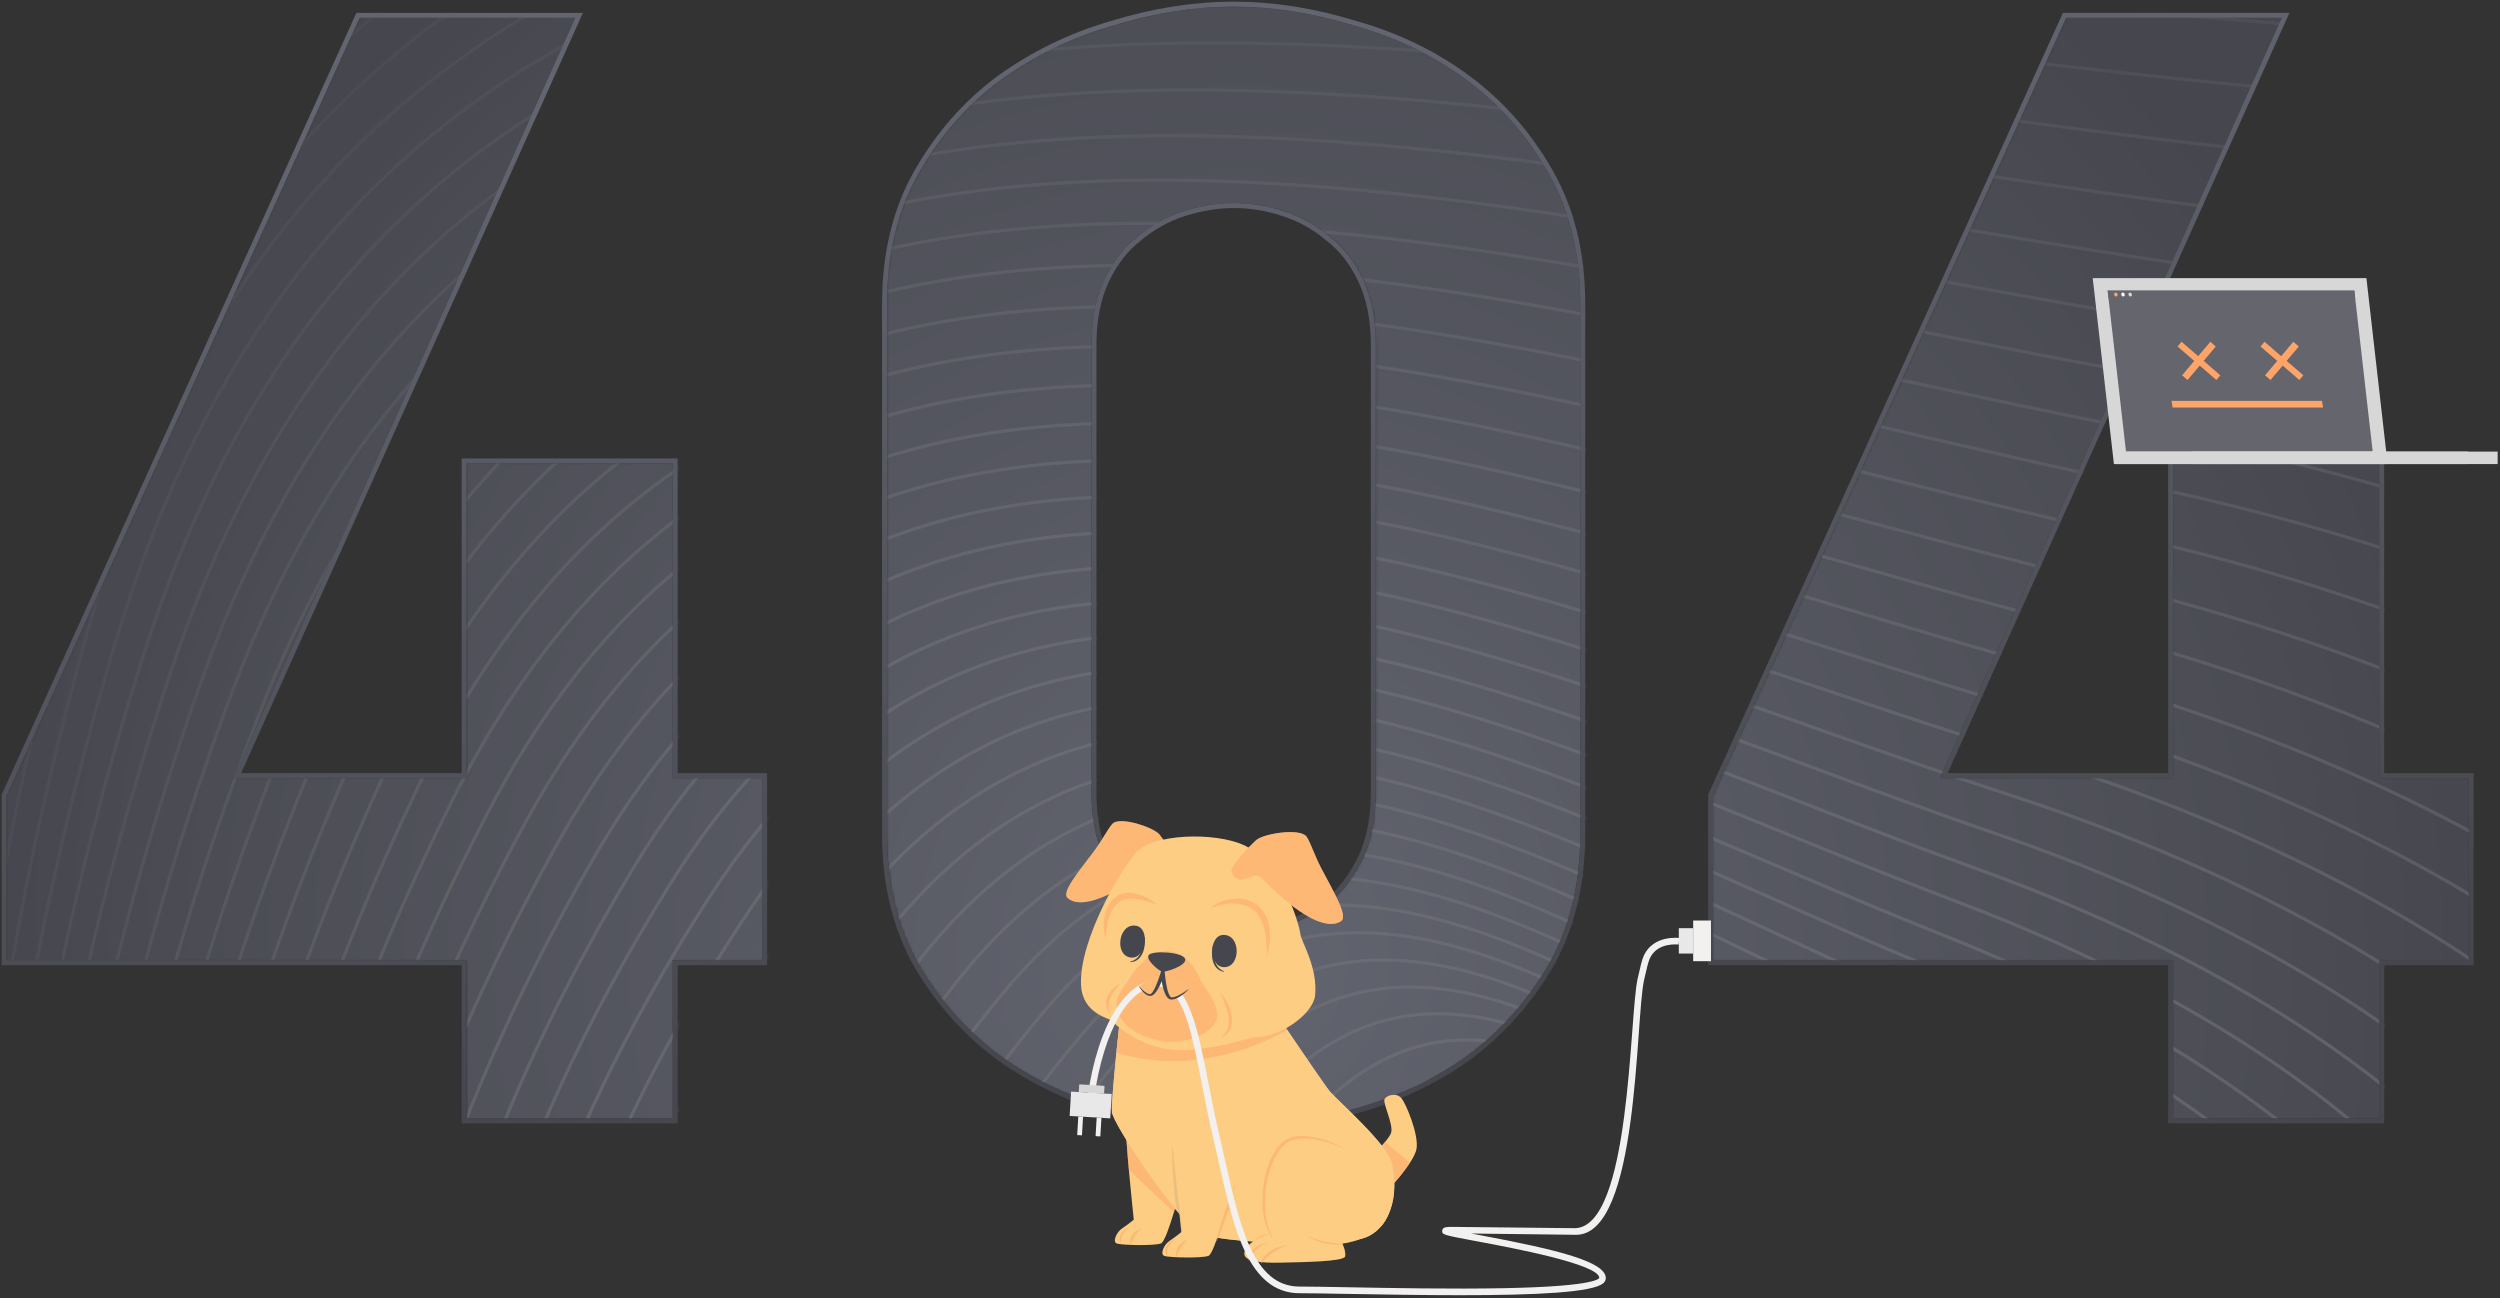 <svg width="755" height="392" viewBox="0 0 755 392" fill="none" xmlns="http://www.w3.org/2000/svg">
<rect x="0" y="0" width="755" height="392" fill="#333333" stroke="none"/>
<g clip-path="url(#clip0_4732_76093)">
<mask id="mask0_4732_76093" style="mask-type:luminance" maskUnits="userSpaceOnUse" x="1" y="1" width="746" height="340">
<path d="M2.425 290.695H140.646V337.745V338.452H141.353H203.581H204.288V337.745V290.695H230.595H231.301V289.988V234.996V234.289H230.595H204.288V139.966V139.259H203.581H141.353H140.646V139.966V234.289H72.017L174.8 5.67L175.248 4.674H174.155H109.033H108.578L108.39 5.088L1.782 240.01L1.719 240.149V240.302V289.988V290.695H2.425ZM468.625 291.794L468.629 291.786C475.131 280.408 478.37 267.096 478.37 251.88V91.727C478.37 76.51 475.131 63.2 468.629 51.821C462.151 40.484 453.886 31.083 443.835 23.626C433.795 16.177 422.464 10.674 409.847 7.114C397.247 3.238 384.959 1.297 372.985 1.297C361.011 1.297 348.722 3.238 336.122 7.115C323.827 10.675 312.5 16.177 302.144 23.619L302.136 23.626C292.085 31.083 283.82 40.484 277.342 51.821C270.839 63.2 267.601 76.51 267.601 91.727V251.88C267.601 267.096 270.839 280.408 277.342 291.786L277.346 291.794C283.825 302.808 292.089 312.044 302.136 319.499L302.142 319.504L302.148 319.508C312.184 326.63 323.352 331.971 335.645 335.53L335.65 335.531C348.25 339.085 360.696 340.863 372.985 340.863C384.955 340.863 397.24 339.084 409.839 335.531C422.453 331.973 433.783 326.633 443.823 319.508L443.829 319.504L443.835 319.499C453.882 312.044 462.146 302.808 468.625 291.794ZM401.472 72.007L401.485 72.017L401.498 72.027C405.577 75.165 408.887 79.412 411.419 84.793C413.937 90.143 415.211 96.627 415.211 104.269V239.337C415.211 246.979 413.937 253.465 411.419 258.815C408.888 264.195 405.574 268.609 401.485 272.073C397.379 275.229 392.799 277.598 387.743 279.18C382.984 280.447 378.066 281.082 372.985 281.082C368.231 281.082 363.31 280.449 358.222 279.178C353.168 277.596 348.591 275.228 344.486 272.073C340.396 268.609 337.083 264.195 334.551 258.815C332.033 253.465 330.76 246.979 330.76 239.337V104.269C330.76 96.627 332.033 90.143 334.551 84.793C337.083 79.412 340.394 75.165 344.473 72.027L344.486 72.017L344.499 72.007C348.608 68.529 353.188 66.003 358.242 64.423C363.327 62.834 368.241 62.044 372.985 62.044C378.056 62.044 382.965 62.836 387.716 64.419L387.729 64.423C392.783 66.003 397.362 68.529 401.472 72.007ZM517.788 290.695H656.009V337.745V338.452H656.715H718.943H719.65V337.745V290.695H745.957H746.664V289.988V234.996V234.289H745.957H719.65V139.966V139.259H718.943H656.715H656.009V139.966V234.289H587.379L690.162 5.67L690.61 4.674H689.518H624.396H623.94L623.752 5.088L517.145 240.01L517.081 240.149V240.302V289.988V290.695H517.788Z" fill="white"/>
</mask>
<g mask="url(#mask0_4732_76093)">
<path d="M203.155 289.985V337.741H140.927V289.985H2V240.299L108.607 5.377H173.73L70.499 234.993H140.927V139.963H203.155V234.993H230.169V289.985H203.155Z" fill="url(#paint0_radial_4732_76093)"/>
<path d="M477.237 251.876C477.237 266.991 474.022 280.176 467.59 291.432C461.158 302.366 452.957 311.531 442.988 318.928C433.019 326.003 421.763 331.309 409.221 334.847C396.679 338.384 384.458 340.153 372.56 340.153C360.339 340.153 347.958 338.384 335.416 334.847C323.195 331.309 312.1 326.003 302.131 318.928C292.162 311.531 283.961 302.366 277.529 291.432C271.098 280.176 267.882 266.991 267.882 251.876V91.724C267.882 76.609 271.098 63.424 277.529 52.168C283.961 40.913 292.162 31.586 302.131 24.19C312.422 16.793 323.678 11.326 335.898 7.789C348.44 3.93 360.661 2 372.56 2C384.458 2 396.679 3.93 409.221 7.789C421.763 11.326 433.019 16.793 442.988 24.19C452.957 31.586 461.158 40.913 467.59 52.168C474.022 63.424 477.237 76.609 477.237 91.724V251.876ZM415.492 104.266C415.492 96.548 414.206 89.955 411.633 84.488C409.06 79.021 405.683 74.68 401.503 71.464C397.322 67.926 392.659 65.353 387.514 63.745C382.69 62.138 377.705 61.334 372.56 61.334C367.736 61.334 362.751 62.138 357.606 63.745C352.46 65.353 347.797 67.926 343.616 71.464C339.436 74.68 336.059 79.021 333.486 84.488C330.914 89.955 329.627 96.548 329.627 104.266V239.334C329.627 247.052 330.914 253.645 333.486 259.112C336.059 264.579 339.436 269.081 343.616 272.619C347.797 275.835 352.46 278.247 357.606 279.855C362.751 281.141 367.736 281.784 372.56 281.784C377.705 281.784 382.69 281.141 387.514 279.855C392.659 278.247 397.322 275.835 401.503 272.619C405.683 269.081 409.06 264.579 411.633 259.112C414.206 253.645 415.492 247.052 415.492 239.334V104.266Z" fill="url(#paint1_radial_4732_76093)"/>
<path d="M718.518 289.985V337.741H656.29V289.985H517.362V240.299L623.97 5.377H689.092L585.861 234.993H656.29V139.963H718.518V234.993H745.531V289.985H718.518Z" fill="url(#paint2_radial_4732_76093)"/>
<g opacity="0.6">
<path opacity="0.051" d="M714.663 -119.523C416.844 -114.551 69.223 -168.169 -3.551 171.258C-164.517 922.02 559.29 1015.65 559.29 780.397C559.29 343.175 658.729 563.497 1012.36 308.685C1365.98 53.874 1086.94 -125.738 714.663 -119.523Z" stroke="#717278" stroke-width="0.979"/>
<path opacity="0.092" d="M710.509 -97.138C419.194 -96.866 80.08 -154.657 3.682 176.151C-165.298 907.85 541.074 1010.57 544.7 780.511C551.438 352.945 645.284 569.933 995.027 326.2C1344.77 82.466 1074.65 -97.478 710.509 -97.138Z" stroke="#717278" stroke-width="0.979"/>
<path opacity="0.134" d="M706.178 -75.273C421.439 -79.494 90.875 -141.204 11.107 180.957C-165.327 893.53 523.507 1004.81 530.594 780.003C543.767 362.196 632.151 575.73 977.748 342.888C1323.34 110.046 1062.1 -69.996 706.178 -75.273Z" stroke="#717278" stroke-width="0.979"/>
<path opacity="0.175" d="M701.69 -53.93C423.595 -62.437 101.617 -127.812 18.732 185.68C-164.597 879.079 506.611 998.391 516.996 778.889C536.296 370.935 619.351 580.897 960.548 358.754C1301.75 136.61 1049.31 -43.295 701.69 -53.93Z" stroke="#717278" stroke-width="0.979"/>
<path opacity="0.216" d="M697.052 -33.095C425.662 -45.68 112.304 -114.463 26.555 190.344C-163.11 864.532 490.392 991.351 503.908 777.197C529.03 379.183 606.89 585.46 943.439 373.818C1279.99 162.175 1036.29 -17.363 697.052 -33.095Z" stroke="#717278" stroke-width="0.979"/>
<path opacity="0.258" d="M692.279 -12.783C427.654 -29.238 122.94 -101.175 34.578 194.936C-160.862 849.89 474.867 983.689 491.35 774.926C521.985 386.932 594.787 589.414 926.443 388.069C1258.1 186.724 1023.06 7.785 692.279 -12.783Z" stroke="#717278" stroke-width="0.979"/>
<path opacity="0.299" d="M687.38 6.998C429.572 -13.116 133.522 -87.952 42.803 199.458C-157.857 835.167 460.046 975.418 479.329 772.086C515.167 394.183 583.052 592.763 909.575 401.508C1236.1 210.253 1009.64 32.139 687.38 6.998Z" stroke="#717278" stroke-width="0.979"/>
<path opacity="0.34" d="M682.379 26.244C431.435 2.682 144.063 -74.798 51.236 203.913C-154.086 820.379 445.95 966.555 467.866 768.688C508.598 400.942 571.705 595.517 892.863 414.139C1214.02 232.761 996.058 55.696 682.379 26.244Z" stroke="#717278" stroke-width="0.979"/>
<path opacity="0.381" d="M677.274 44.967C433.238 18.168 154.553 -61.702 59.869 208.315C-149.56 805.554 432.58 957.127 456.961 764.756C502.275 407.226 560.749 597.695 876.313 425.976C1191.88 254.257 982.318 78.465 677.274 44.967Z" stroke="#717278" stroke-width="0.979"/>
<path opacity="0.422" d="M672.087 63.166C434.998 33.343 165 -48.664 68.71 212.673C-144.271 790.711 419.954 947.155 446.633 760.308C496.217 413.044 550.205 599.311 859.952 437.029C1169.7 274.747 968.449 100.446 672.087 63.166Z" stroke="#717278" stroke-width="0.979"/>
<path opacity="0.464" d="M666.823 80.833C436.713 48.196 175.4 -35.693 77.753 216.981C-138.23 775.859 408.076 936.648 436.885 755.348C490.429 418.393 540.076 600.365 843.789 447.293C1147.5 294.22 954.461 121.629 666.823 80.833Z" stroke="#717278" stroke-width="0.979"/>
<path opacity="0.505" d="M661.503 97.973C438.401 62.735 185.762 -22.784 87.006 221.252C-131.428 761.024 396.966 925.632 427.737 749.899C484.927 423.29 530.383 600.878 827.852 456.783C1125.32 312.689 940.382 142.021 661.503 97.973Z" stroke="#717278" stroke-width="0.979"/>
<path opacity="0.546" d="M656.133 114.583C440.061 76.956 196.082 -9.94 96.465 225.487C-123.873 746.216 386.627 914.121 419.192 743.97C479.717 427.736 521.132 600.854 812.151 465.501C1103.17 330.148 926.223 161.616 656.133 114.583Z" stroke="#717278" stroke-width="0.979"/>
<path opacity="0.588" d="M650.724 130.658C441.701 90.856 206.36 2.832 106.128 229.686C-115.572 731.452 377.067 902.131 411.258 737.574C474.804 431.736 512.332 600.302 796.702 473.452C1081.07 346.602 912.003 180.411 650.724 130.658Z" stroke="#717278" stroke-width="0.979"/>
<path opacity="0.629" d="M645.288 146.214C443.327 104.448 216.598 15.547 115.995 233.868C-106.524 716.761 368.296 889.695 403.945 730.739C470.201 435.312 503.995 599.248 781.522 480.656C1059.05 362.063 897.739 198.421 645.288 146.214Z" stroke="#717278" stroke-width="0.979"/>
<path opacity="0.67" d="M639.844 161.234C444.954 117.717 226.803 28.189 126.073 238.023C-96.727 702.145 360.329 876.815 397.269 723.465C465.923 438.456 496.138 597.687 766.635 487.105C1037.13 376.523 883.457 215.63 639.844 161.234Z" stroke="#717278" stroke-width="0.979"/>
<path opacity="0.711" d="M634.403 175.721C446.587 130.665 236.977 40.756 136.361 242.155C-86.185 687.621 353.173 863.513 391.236 715.768C461.976 441.176 488.771 595.633 752.055 492.808C1015.34 389.984 869.173 232.04 634.403 175.721Z" stroke="#717278" stroke-width="0.979"/>
<path opacity="0.752" d="M628.969 189.685C448.225 143.302 247.112 53.259 146.851 246.281C-74.912 673.218 346.828 849.818 385.846 707.674C458.363 443.493 481.895 593.107 737.792 497.785C993.689 402.464 854.898 247.663 628.969 189.685Z" stroke="#717278" stroke-width="0.979"/>
<path opacity="0.794" d="M623.569 203.13C449.892 155.632 257.225 65.698 157.557 250.407C-62.895 658.953 341.317 835.753 381.124 699.202C455.107 445.417 475.534 590.125 723.876 502.047C972.218 413.968 840.666 262.504 623.569 203.13Z" stroke="#717278" stroke-width="0.979"/>
<path opacity="0.835" d="M618.203 216.037C451.58 167.633 267.306 78.054 168.466 254.516C-50.152 644.823 336.634 821.314 377.064 690.345C452.203 446.934 469.688 586.678 710.312 505.58C950.935 424.482 826.481 276.542 618.203 216.037Z" stroke="#717278" stroke-width="0.979"/>
<path opacity="0.876" d="M612.882 228.436C453.298 179.337 277.355 90.353 179.578 258.642C-36.689 630.873 332.786 806.552 373.672 681.15C449.661 448.084 464.364 582.807 697.114 508.424C929.863 434.041 812.362 289.809 612.882 228.436Z" stroke="#717278" stroke-width="0.979"/>
<path opacity="0.917" d="M607.626 240.309C455.06 190.724 287.382 102.574 190.901 262.77C-22.502 617.1 329.786 791.466 370.964 671.611C447.495 448.854 459.58 578.506 684.306 510.568C909.031 442.631 798.334 302.289 607.626 240.309Z" stroke="#717278" stroke-width="0.979"/>
<path opacity="0.959" d="M602.437 251.663C456.863 201.801 297.378 114.723 202.422 266.909C-7.608 603.524 327.629 776.082 368.935 661.751C445.704 449.26 455.334 573.792 671.892 512.028C888.451 450.265 784.405 313.99 602.437 251.663Z" stroke="#717278" stroke-width="0.979"/>
<path d="M597.34 262.506C458.727 212.574 307.358 126.803 214.154 271.07C8 590.167 326.336 760.425 367.606 651.59C444.309 449.316 451.648 568.684 659.903 512.819C868.158 456.954 770.607 324.92 597.34 262.506Z" stroke="#717278" stroke-width="0.979"/>
<path d="M592.337 272.831C460.649 223.037 317.314 138.805 226.087 275.247C24.307 577.037 325.9 744.505 366.972 641.137C443.306 449.022 448.52 563.186 648.341 512.943C848.163 462.699 756.946 335.075 592.337 272.831Z" stroke="#717278" stroke-width="0.979"/>
<path d="M587.446 282.654C462.644 233.202 327.255 150.742 238.228 279.458C41.313 564.16 326.334 728.356 367.046 630.42C442.711 448.4 445.965 557.325 637.231 512.422C828.496 467.519 743.449 344.47 587.446 282.654Z" stroke="#717278" stroke-width="0.979"/>
<path d="M582.672 291.963C464.71 243.056 337.174 162.596 250.567 283.692C59.003 551.538 327.633 711.982 367.825 619.439C442.523 447.443 443.985 551.098 626.577 511.253C809.17 471.409 730.124 353.096 582.672 291.963Z" stroke="#717278" stroke-width="0.979"/>
<path d="M578.031 300.772C466.86 252.615 347.078 174.38 263.107 287.965C77.376 539.198 329.807 695.419 369.319 608.228C442.754 446.178 442.589 544.532 616.4 509.46C790.21 474.389 716.995 360.969 578.031 300.772Z" stroke="#717278" stroke-width="0.979"/>
<path d="M573.537 309.072C469.102 261.864 356.972 186.079 275.852 292.267C96.425 527.141 332.861 678.669 371.535 596.784C443.414 444.596 441.79 537.625 606.715 507.04C771.64 476.455 704.081 368.082 573.537 309.072Z" stroke="#717278" stroke-width="0.979"/>
<path d="M569.2 316.903C471.443 270.845 366.855 197.729 288.797 296.641C116.142 515.42 336.796 661.792 374.476 585.163C444.506 442.745 441.591 530.431 597.535 504.042C753.479 477.654 691.397 374.476 569.2 316.903Z" stroke="#717278" stroke-width="0.979"/>
<path d="M565.023 324.222C473.88 279.511 376.721 209.283 301.932 301.043C136.509 504.002 341.607 644.76 378.137 573.335C446.029 440.589 441.991 522.914 588.865 500.431C735.739 477.949 678.953 380.11 565.023 324.222Z" stroke="#717278" stroke-width="0.979"/>
<path d="M561.029 331.063C476.43 287.896 386.583 220.77 315.268 305.507C157.53 492.932 347.306 627.624 382.532 561.347C447.999 438.168 443.007 515.12 580.729 496.25C718.452 477.381 666.777 385.021 561.029 331.063Z" stroke="#717278" stroke-width="0.979"/>
<path d="M557.224 337.424C479.099 295.996 396.438 232.184 328.799 310.031C179.193 482.217 353.892 610.398 387.661 549.209C450.421 435.485 444.643 507.056 573.138 491.506C701.633 475.955 654.881 389.209 557.224 337.424Z" stroke="#717278" stroke-width="0.979"/>
<path d="M553.618 343.308C481.887 303.811 406.286 243.522 342.521 314.618C201.484 471.871 361.362 593.102 393.523 536.936C453.295 432.55 446.899 498.736 566.099 486.208C685.299 473.681 643.28 392.679 553.618 343.308Z" stroke="#717278" stroke-width="0.979"/>
<path d="M550.222 348.714C484.806 311.338 416.13 254.778 356.435 319.266C224.397 461.902 369.72 575.75 400.124 524.541C456.631 429.369 449.784 490.168 559.628 480.366C669.471 470.565 631.993 395.434 550.222 348.714Z" stroke="#717278" stroke-width="0.979"/>
<path d="M547.054 353.67C487.865 318.604 425.977 265.974 370.542 324.001C247.927 452.347 378.97 558.384 407.469 512.063C460.436 425.972 453.307 481.389 553.741 474.016C654.175 466.642 621.039 397.503 547.054 353.67Z" stroke="#717278" stroke-width="0.979"/>
<path d="M544.122 358.15C491.07 325.58 435.828 277.079 384.84 328.796C272.063 443.186 389.112 540.995 415.561 499.487C464.716 422.341 457.473 472.383 548.45 467.138C639.427 461.893 610.436 398.862 544.122 358.15Z" stroke="#717278" stroke-width="0.979"/>
<path d="M541.429 362.191C494.42 332.301 445.676 288.124 399.32 333.687C296.786 434.467 400.136 523.635 424.39 486.862C469.468 418.518 462.277 463.197 543.757 459.78C625.238 456.364 600.19 399.554 541.429 362.191Z" stroke="#717278" stroke-width="0.979"/>
<path d="M538.984 365.775C497.919 338.747 455.523 299.085 413.978 338.655C322.086 426.179 412.04 506.301 433.958 474.183C474.693 414.491 467.723 453.822 539.674 451.933C611.625 450.044 590.316 399.561 538.984 365.775Z" stroke="#717278" stroke-width="0.979"/>
<path d="M536.811 368.919C501.586 344.93 465.381 309.972 428.823 343.714C347.963 418.344 424.836 489.023 444.277 461.476C480.41 410.28 473.826 444.282 536.223 443.62C598.619 442.958 580.842 398.904 536.811 368.919Z" stroke="#717278" stroke-width="0.979"/>
<path d="M534.909 371.635C505.417 350.863 475.243 320.792 443.845 348.873C374.396 410.982 438.51 471.828 455.338 448.766C486.612 405.903 480.581 434.6 533.404 434.863C586.226 435.127 571.774 397.599 534.909 371.635Z" stroke="#717278" stroke-width="0.979"/>
</g>
</g>
</g>
<path d="M2 290.735H140.177V337.741V338.491H140.927H203.155H203.905V337.741V290.735H230.169H230.919V289.985V234.993V234.243H230.169H203.905V139.963V139.213H203.155H140.927H140.177V139.963V234.243H71.658L174.414 5.684L174.889 4.627H173.73H108.607H108.124L107.924 5.067L1.317 239.989L1.25 240.137V240.299V289.985V290.735H2ZM468.236 291.812L468.241 291.804C474.748 280.418 477.987 267.1 477.987 251.876V91.724C477.987 76.501 474.748 63.183 468.241 51.796C461.76 40.455 453.491 31.049 443.435 23.587C433.391 16.136 422.055 10.63 409.433 7.069C396.83 3.192 384.538 1.25 372.56 1.25C360.581 1.25 348.288 3.192 335.684 7.07C323.384 10.631 312.053 16.135 301.693 23.581L301.684 23.587C291.628 31.049 283.359 40.455 276.878 51.796C270.372 63.183 267.132 76.501 267.132 91.724V251.876C267.132 267.1 270.372 280.418 276.878 291.804L276.883 291.812C283.365 302.831 291.632 312.073 301.684 319.53L301.691 319.535L301.697 319.54C311.738 326.665 322.909 332.007 335.207 335.567L335.212 335.569C347.816 339.124 360.266 340.903 372.56 340.903C384.534 340.903 396.823 339.123 409.425 335.569C422.044 332.009 433.378 326.667 443.422 319.54L443.429 319.535L443.435 319.53C453.487 312.073 461.755 302.831 468.236 291.812ZM401.018 72.036L401.032 72.047L401.046 72.058C405.119 75.191 408.425 79.433 410.954 84.808C413.469 90.151 414.742 96.629 414.742 104.266V239.334C414.742 246.972 413.469 253.449 410.954 258.793C408.425 264.167 405.116 268.576 401.031 272.035C396.93 275.188 392.356 277.554 387.305 279.134C382.551 280.4 377.636 281.034 372.56 281.034C367.809 281.034 362.893 280.402 357.808 279.132C352.759 277.552 348.187 275.186 344.088 272.035C340.003 268.576 336.694 264.167 334.165 258.793C331.65 253.449 330.377 246.972 330.377 239.334V104.266C330.377 96.629 331.65 90.151 334.165 84.808C336.694 79.433 340.001 75.191 344.074 72.058L344.088 72.047L344.101 72.036C348.206 68.562 352.781 66.039 357.829 64.461C362.911 62.873 367.82 62.084 372.56 62.084C377.625 62.084 382.53 62.875 387.276 64.457L387.283 64.459L387.29 64.461C392.338 66.039 396.913 68.562 401.018 72.036ZM517.362 290.735H655.54V337.741V338.491H656.29H718.518H719.268V337.741V290.735H745.531H746.281V289.985V234.993V234.243H745.531H719.268V139.963V139.213H718.518H656.29H655.54V139.963V234.243H587.021L689.776 5.684L690.251 4.627H689.092H623.97H623.486L623.287 5.067L516.679 239.989L516.612 240.137V240.299V289.985V290.735H517.362Z" stroke="url(#paint3_linear_4732_76093)" stroke-width="1.5"/>
<g clip-path="url(#clip1_4732_76093)">
<path d="M721.06 140.14H638.4L632 84H714.66L721.06 140.14Z" fill="#D7D7D7"/>
<path d="M716.55 136.366H642.05L636.5 87.766H711.01L716.55 136.366Z" fill="#65666D"/>
<path d="M670.539 113.339L669.349 114.759L657.629 104.639L658.819 103.219L670.539 113.339Z" fill="#FFA469"/>
<path d="M667.52 103.219L669.16 104.639L660.64 114.759L659 113.339L667.52 103.219Z" fill="#FFA469"/>
<path d="M695.6 113.339L694.41 114.759L682.68 104.639L683.88 103.219L695.6 113.339Z" fill="#FFA469"/>
<path d="M692.579 103.219L694.219 104.639L685.699 114.759L684.059 113.339L692.579 103.219Z" fill="#FFA469"/>
<path d="M656.129 123.07L655.809 121.07H701.239L701.559 123.07H656.129Z" fill="#FFA469"/>
<path d="M745.32 136.375H638.98V140.145H745.32V136.375Z" fill="#D7D7D7"/>
<path d="M754.29 136.375H662.07V140.145H754.29V136.375Z" fill="#D7D7D7"/>
<path d="M711.28 90.116L711.01 87.766H636.5L636.77 90.116H711.28Z" fill="#65666D"/>
<path d="M642.782 88.942C642.822 89.262 643.082 89.532 643.372 89.532C643.662 89.532 643.872 89.272 643.832 88.942C643.792 88.622 643.532 88.352 643.242 88.352C642.952 88.352 642.742 88.612 642.782 88.942Z" fill="#D7D7D7"/>
<path d="M640.622 88.942C640.662 89.262 640.922 89.532 641.212 89.532C641.502 89.532 641.712 89.272 641.672 88.942C641.632 88.622 641.372 88.352 641.082 88.352C640.792 88.352 640.582 88.612 640.622 88.942Z" fill="white"/>
<path d="M638.462 88.942C638.502 89.262 638.762 89.532 639.052 89.532C639.342 89.532 639.552 89.272 639.512 88.942C639.472 88.622 639.212 88.352 638.922 88.352C638.632 88.352 638.422 88.612 638.462 88.942Z" fill="#FFA469"/>
</g>
<g clip-path="url(#clip2_4732_76093)">
<path d="M362.062 333.826C363.032 335.936 359.212 351.136 358.022 354.246C356.832 357.356 352.632 374.776 350.592 375.526C348.552 376.276 338.662 376.066 337.262 375.526C335.862 374.986 337.262 372.016 338.872 370.976C340.482 369.936 342.402 368.336 342.402 368.336C342.402 368.336 339.512 341.446 340.052 338.436C340.592 335.426 359.452 328.116 362.062 333.816V333.826Z" fill="#FCCD82"/>
<path opacity="0.5" d="M341.381 374.354C341.491 373.834 341.711 373.304 342.031 372.864C342.351 372.424 342.731 372.034 343.171 371.714C343.571 371.414 344.081 371.114 344.591 371.024C344.661 371.014 344.711 371.094 344.661 371.144C344.481 371.314 344.281 371.444 344.111 371.624C343.931 371.794 343.761 371.974 343.591 372.154C343.261 372.504 342.991 372.894 342.741 373.314C342.491 373.734 342.261 374.154 342.051 374.584C341.841 375.024 341.711 375.494 341.541 375.954C341.511 376.044 341.371 376.054 341.351 375.954C341.231 375.434 341.291 374.884 341.401 374.374L341.381 374.354Z" fill="#FFA469"/>
<path opacity="0.5" d="M338.482 372.773C339.002 371.803 339.912 371.113 340.902 370.663C340.962 370.633 341.032 370.713 340.972 370.763C340.242 371.393 339.522 372.073 339.052 372.933C338.592 373.783 338.342 374.843 338.672 375.783C338.682 375.823 338.622 375.843 338.602 375.813C337.972 374.913 337.972 373.723 338.482 372.773Z" fill="#FFA469"/>
<path opacity="0.5" d="M340.914 353.268L354.504 366.128C356.004 361.198 357.404 355.838 358.014 354.248C359.214 351.128 363.024 335.938 362.064 333.818C359.454 328.128 340.584 335.438 340.054 338.448C339.804 339.868 340.304 346.568 340.914 353.268Z" fill="#FFA469"/>
<path d="M413.383 349.022C413.933 349.542 419.283 344.482 420.103 342.112C420.923 339.742 417.503 333.052 418.133 331.912C418.763 330.772 421.683 329.862 423.193 331.612C424.703 333.362 428.583 342.952 427.773 347.052C426.963 351.152 418.713 360.312 417.853 360.262C416.993 360.212 413.383 349.012 413.383 349.012V349.022Z" fill="#FCCD82"/>
<path opacity="0.5" d="M413.381 349.019C413.381 349.019 416.991 360.219 417.841 360.259C418.471 360.289 423.051 355.409 425.781 351.179L418.291 344.859C416.411 347.089 413.751 349.369 413.371 349.019H413.381Z" fill="#FFA469"/>
<path d="M383.16 302.75H338.76C338.76 302.75 335.46 331.99 335.82 335.86C336.18 339.73 355.69 368.4 361.75 372.1C367.89 375.85 402.58 375.98 411.04 374.12C417.62 372.67 423.11 364.28 420.38 351.34C419.19 345.69 403.77 332.21 401.62 329.63C399.47 327.05 383.16 302.76 383.16 302.76V302.75Z" fill="#C7C7C7"/>
<path d="M335.821 335.86C336.181 339.73 355.691 368.4 361.751 372.1C367.891 375.85 402.571 375.98 411.041 374.12C417.611 372.67 423.111 364.27 420.371 351.33C419.181 345.68 403.771 332.2 401.621 329.62C400.301 328.04 393.681 318.32 388.741 311.02C385.611 306.4 383.161 302.75 383.161 302.75H338.761C338.761 302.75 337.931 310.09 337.151 317.9C336.371 325.68 335.641 333.93 335.821 335.86Z" fill="#FCCD82"/>
<path opacity="0.5" d="M337.152 317.9C361.012 325.26 382.232 314.79 388.742 311.02C385.612 306.4 383.162 302.75 383.162 302.75H338.762C338.762 302.75 337.932 310.09 337.152 317.9Z" fill="#FFA469"/>
<path d="M411.889 349.933C411.889 349.933 399.669 342.263 391.099 343.653C382.529 345.043 379.509 362.633 383.609 372.543C383.609 372.543 375.789 374.863 375.789 378.643C375.789 380.793 380.259 381.483 386.699 381.323C393.149 381.173 405.959 381.043 406.239 379.423C406.519 377.803 405.399 375.573 405.399 375.573C405.399 375.573 416.969 374.273 419.239 366.613C421.509 358.953 413.819 351.243 411.889 349.943V349.933Z" fill="#FCCD82"/>
<path opacity="0.5" d="M395.2 373.404C398.44 374.794 401.98 375.464 405.49 375.694C405.56 375.694 405.58 375.814 405.5 375.814C401.87 376.224 398.31 375.314 395.16 373.484C395.11 373.454 395.15 373.374 395.2 373.394V373.404Z" fill="#FFA469"/>
<path opacity="0.5" d="M380.809 381.36C381.129 379.9 382.269 378.74 383.469 377.92C384.169 377.44 384.929 377.06 385.729 376.78C386.639 376.47 387.599 376.3 388.519 376.01C388.599 375.99 388.649 376.1 388.569 376.12C387.779 376.39 387.009 376.79 386.269 377.18C385.529 377.57 384.799 378 384.109 378.47C382.909 379.29 381.999 380.34 381.119 381.47C381.029 381.59 380.779 381.53 380.819 381.36H380.809Z" fill="#FFA469"/>
<path opacity="0.5" d="M382.4 375.298C382.48 375.288 382.51 375.398 382.43 375.418C380.07 376.288 378.18 378.368 377.17 380.638C377.13 380.738 376.95 380.738 376.97 380.608C377.28 377.798 379.67 375.698 382.41 375.298H382.4Z" fill="#FFA469"/>
<path opacity="0.5" d="M378.582 374.741C378.582 374.741 378.602 374.801 378.632 374.791C378.832 374.751 381.022 373.281 383.442 372.581C383.642 372.931 383.852 373.281 384.082 373.621C384.122 373.691 384.232 373.631 384.192 373.561C382.672 370.511 382.062 367.071 382.052 363.681C382.052 361.881 382.182 360.061 382.372 358.271C382.372 358.261 382.372 358.251 382.372 358.241C382.832 355.081 383.742 351.991 385.272 349.221C386.202 347.501 387.402 345.841 389.042 344.881C390.682 343.931 392.732 343.781 394.692 343.861C396.682 343.961 398.662 344.391 400.592 344.951C402.532 345.481 404.442 346.181 406.312 346.971C402.742 345.051 398.872 343.541 394.752 343.101C392.702 342.901 390.512 343.041 388.592 344.091C386.692 345.181 385.402 346.941 384.392 348.731C382.452 352.411 381.492 356.511 381.322 360.611C381.302 361.081 381.282 361.561 381.282 362.031V362.051C381.252 362.681 381.242 363.301 381.262 363.931C381.342 366.891 381.942 369.861 383.372 372.461C381.202 372.901 379.942 373.521 378.582 374.741Z" fill="#FFA469"/>
<path d="M376.41 337.576C377.38 339.686 373.56 354.886 372.37 357.996C371.18 361.106 366.98 378.526 364.94 379.276C362.9 380.026 353.01 379.816 351.61 379.276C350.21 378.736 351.61 375.766 353.22 374.726C354.83 373.686 356.75 372.086 356.75 372.086C356.75 372.086 353.86 345.196 354.4 342.186C354.94 339.176 373.8 331.866 376.41 337.566V337.576Z" fill="#FCCD82"/>
<path opacity="0.5" d="M369.74 366.434C370.65 363.694 371.84 361.044 372.75 358.304C372.79 358.194 372.96 358.244 372.93 358.354C372.23 360.554 371.69 362.814 371.04 365.034C371.14 364.884 371.22 364.734 371.32 364.584C371.89 363.704 372.6 362.834 372.89 361.814C372.92 361.704 373.1 361.754 373.07 361.864C372.94 362.344 372.71 362.764 372.48 363.204C372.22 363.694 371.95 364.184 371.69 364.674C371.35 365.314 370.97 365.934 370.59 366.544C370.58 366.584 370.57 366.634 370.55 366.674C369.64 369.424 368.73 372.154 367.52 374.794C367.46 374.934 367.25 374.874 367.28 374.724C367.91 371.904 368.84 369.184 369.75 366.434H369.74Z" fill="#FFA469"/>
<path opacity="0.1" d="M354.019 346.492C354.019 346.432 354.129 346.412 354.139 346.482C354.429 348.522 354.549 350.582 354.759 352.632C354.969 354.762 355.229 356.882 355.469 359.012C355.939 363.242 356.639 367.462 356.979 371.702C356.989 371.882 356.669 371.902 356.629 371.732C355.509 367.642 355.019 363.432 354.579 359.252C354.359 357.172 354.229 355.092 354.129 353.012C354.019 350.852 353.899 348.662 354.029 346.502L354.019 346.492Z" fill="#46474E"/>
<path opacity="0.5" d="M355.241 377.893C355.351 377.363 355.571 376.843 355.891 376.403C356.211 375.963 356.591 375.573 357.031 375.253C357.431 374.953 357.941 374.653 358.451 374.563C358.521 374.553 358.571 374.633 358.521 374.683C358.341 374.853 358.141 374.983 357.971 375.163C357.791 375.333 357.621 375.513 357.451 375.693C357.121 376.043 356.851 376.433 356.601 376.853C356.351 377.273 356.121 377.693 355.911 378.123C355.701 378.563 355.571 379.033 355.401 379.493C355.371 379.583 355.231 379.593 355.211 379.493C355.091 378.973 355.151 378.433 355.261 377.913L355.241 377.893Z" fill="#FFA469"/>
<path opacity="0.5" d="M352.349 376.312C352.869 375.342 353.779 374.652 354.769 374.202C354.829 374.172 354.899 374.252 354.839 374.302C354.109 374.932 353.389 375.612 352.919 376.472C352.459 377.322 352.209 378.382 352.539 379.322C352.549 379.362 352.489 379.382 352.469 379.352C351.839 378.452 351.829 377.262 352.349 376.312Z" fill="#FFA469"/>
<path d="M355.751 262.1C356.231 260.35 351.851 254.14 350.181 252.05C348.511 249.96 339.321 246.84 336.391 248.44C335.241 249.07 333.101 253.49 330.211 257.32C325.731 263.26 320.501 269.49 322.401 271.17C327.011 275.24 337.511 268.82 340.921 266.67C344.331 264.51 347.451 261.89 348.281 261.99C349.381 262.11 351.681 263.85 352.601 263.95C354.791 264.19 355.751 262.11 355.751 262.11V262.1Z" fill="#FCCD82"/>
<path opacity="0.5" d="M355.751 262.1C356.231 260.35 351.851 254.14 350.181 252.05C348.511 249.96 339.321 246.84 336.391 248.44C335.241 249.07 333.101 253.49 330.211 257.32C325.731 263.26 320.501 269.49 322.401 271.17C327.011 275.24 337.511 268.82 340.921 266.67C344.331 264.51 347.451 261.89 348.281 261.99C349.381 262.11 351.681 263.85 352.601 263.95C354.791 264.19 355.751 262.11 355.751 262.11V262.1Z" fill="#FFA469"/>
<path d="M376.932 255.895C387.662 262.305 392.422 279.375 392.712 282.105C392.952 284.335 398.062 292.205 397.152 300.675C396.562 306.125 386.782 313.355 378.822 313.285C377.362 313.275 364.962 317.765 354.502 317.045C344.042 316.325 336.112 308.895 335.802 308.265C335.492 307.635 327.012 306.405 326.482 297.665C325.632 283.705 339.882 259.905 343.962 256.655C350.712 251.275 369.652 251.545 376.942 255.905L376.932 255.895Z" fill="#FCCD82"/>
<path d="M371.881 263.251C371.671 261.351 377.251 255.641 379.321 253.751C381.401 251.861 391.461 250.141 394.241 252.301C395.331 253.151 396.821 258.081 399.181 262.541C402.831 269.441 407.231 276.771 404.981 278.201C399.521 281.661 389.691 273.251 386.511 270.451C383.331 267.651 380.531 264.411 379.661 264.371C378.501 264.311 375.821 265.731 374.851 265.691C372.531 265.581 371.881 263.261 371.881 263.261V263.251Z" fill="#FCCD82"/>
<path opacity="0.5" d="M371.881 263.251C371.671 261.351 377.251 255.641 379.321 253.751C381.401 251.861 391.461 250.141 394.241 252.301C395.331 253.151 396.821 258.081 399.181 262.541C402.831 269.441 407.231 276.771 404.981 278.201C399.521 281.661 389.691 273.251 386.511 270.451C383.331 267.651 380.531 264.411 379.661 264.371C378.501 264.311 375.821 265.731 374.851 265.691C372.531 265.581 371.881 263.261 371.881 263.261V263.251Z" fill="#FFA469"/>
<path opacity="0.5" d="M352.281 287.221C358.861 287.281 361.861 294.331 362.651 296.161C363.441 298.001 367.501 302.201 367.611 306.591C367.721 310.981 359.381 315.891 350.571 314.331C341.811 312.791 337.161 307.851 337.211 303.381C337.251 299.791 340.641 296.681 341.011 295.741C341.381 294.791 346.281 287.161 352.281 287.211V287.221Z" fill="#FFA469"/>
<path opacity="0.5" d="M368.459 299.602C369.339 300.602 370.079 301.712 370.669 302.912C371.269 304.112 371.729 305.382 371.959 306.732C372.169 308.072 372.159 309.542 371.529 310.832C371.229 311.472 370.779 312.032 370.249 312.482C369.699 312.902 369.089 313.212 368.459 313.402C369.559 312.662 370.429 311.692 370.809 310.532C371.209 309.382 371.179 308.122 370.969 306.892C370.779 305.652 370.379 304.432 369.949 303.222C369.499 302.012 368.999 300.812 368.449 299.602H368.459Z" fill="#FFA469"/>
<path opacity="0.5" d="M338.311 296.969C337.741 297.679 337.201 298.359 336.701 299.069C336.221 299.779 335.741 300.489 335.431 301.249C335.091 301.999 334.891 302.789 334.851 303.609C334.811 304.439 335.041 305.249 335.311 306.119C334.691 305.479 334.181 304.619 334.071 303.659C333.951 302.699 334.141 301.719 334.511 300.849C334.891 299.979 335.451 299.219 336.101 298.569C336.741 297.919 337.471 297.359 338.301 296.969H338.311Z" fill="#FFA469"/>
<path d="M441.122 391.151C430.342 391.151 418.462 390.971 406.512 390.751C400.352 390.641 395.482 390.551 392.452 390.551C376.932 390.551 372.462 370.591 368.142 351.291C367.542 348.601 366.932 345.911 366.302 343.261C365.072 338.101 364.052 332.881 363.062 327.841C360.022 312.231 357.382 298.761 350.512 298.021C341.422 297.051 333.332 310.641 330.382 331.851L328.402 331.581C331.512 309.221 340.482 294.921 350.722 296.031C359.062 296.921 361.822 311.071 365.022 327.461C366.002 332.481 367.012 337.681 368.242 342.801C368.872 345.451 369.482 348.161 370.082 350.851C374.422 370.231 378.522 388.541 392.442 388.541C395.502 388.541 400.372 388.631 406.542 388.741C420.062 388.991 438.572 389.341 454.242 389.031C479.662 388.531 482.672 386.531 482.982 385.921C482.972 381.761 456.142 376.751 446.042 374.871C435.832 372.971 435.432 372.891 435.552 371.641C435.652 370.521 436.902 370.521 438.792 370.521L475.51 370.911C492.5 370.911 492.02 306.898 494.56 295.598C495.29 292.358 495.86 289.788 496.49 288.468C499.43 282.348 506.87 283.238 507.18 283.278L506.92 285.258C506.66 285.228 500.6 284.518 498.29 289.328C497.75 290.438 497.18 293.028 496.5 296.028C493.84 307.918 495 372.911 476 372.911L444.302 372.521C444.982 372.651 445.682 372.781 446.392 372.911C470.812 377.471 484.952 381.071 484.952 386.001C484.952 386.361 484.842 386.901 484.302 387.431C481.322 390.351 463.652 391.151 441.092 391.151H441.122Z" fill="#F3F0F0"/>
<path d="M323.472 329.659L323.031 337.016L335.289 337.75L335.73 330.394L323.472 329.659Z" fill="#E8E8E8"/>
<path d="M325.925 327.469L325.785 329.805L333.431 330.263L333.571 327.927L325.925 327.469Z" fill="#D7D7D7"/>
<path d="M325.649 337.179L325.312 342.789L326.75 342.875L327.086 337.265L325.649 337.179Z" fill="#F3F0F0"/>
<path d="M331.2 337.507L330.863 343.117L332.301 343.203L332.637 337.593L331.2 337.507Z" fill="#F3F0F0"/>
<path d="M516.71 278H511.34V290.28H516.71V278Z" fill="#F3F0F0"/>
<path d="M511.34 280.312H507V287.973H511.34V280.312Z" fill="#E8E8E8"/>
<path d="M343.93 297.909C343.93 297.909 346.54 300.929 347.55 300.289C348.56 299.649 351.09 293.699 351.09 293.699C351.09 293.699 351.69 301.269 353.65 301.469C355.6 301.679 358.94 298.689 358.94 298.689L351.05 293.219L343.93 297.899V297.909Z" fill="#FCCD82"/>
<path d="M343.93 297.909C343.93 297.909 346.54 300.929 347.55 300.289C348.56 299.649 351.09 293.699 351.09 293.699C351.09 293.699 351.69 301.269 353.65 301.469C355.6 301.679 358.94 298.689 358.94 298.689L351.05 293.219L343.93 297.899V297.909Z" fill="#FDB976"/>
<path opacity="0.5" d="M382.632 288.51C383.402 286.11 383.682 283.54 383.432 280.97C383.322 279.68 383.012 278.39 382.522 277.14C382.272 276.52 381.952 275.92 381.562 275.35C381.182 274.78 380.732 274.24 380.222 273.77C379.972 273.53 379.692 273.32 379.402 273.11C379.112 272.91 378.812 272.75 378.522 272.58L378.072 272.33L377.602 272.13C377.282 272.01 376.982 271.85 376.642 271.77C375.332 271.38 373.972 271.27 372.662 271.39C370.032 271.62 367.582 272.64 365.582 274.18C367.942 273.34 370.362 272.81 372.712 272.87C373.872 272.93 375.032 273.06 376.082 273.47C376.352 273.55 376.592 273.7 376.852 273.8L377.232 273.97L377.592 274.19C377.832 274.34 378.082 274.47 378.302 274.63C378.522 274.8 378.732 274.96 378.932 275.15C379.752 275.87 380.392 276.81 380.872 277.85C381.382 278.88 381.702 280.02 381.972 281.18C382.462 283.53 382.612 285.99 382.612 288.5L382.632 288.51Z" fill="#FFA469"/>
<path opacity="0.5" d="M333.851 283.404C334.011 281.264 334.311 279.184 334.901 277.254C335.501 275.334 336.471 273.574 337.951 272.494C338.311 272.214 338.721 272.004 339.131 271.804C339.521 271.634 339.941 271.514 340.391 271.454C341.301 271.324 342.291 271.384 343.281 271.514C345.281 271.824 347.291 272.424 349.341 273.084C348.521 272.374 347.601 271.794 346.651 271.274C346.171 271.024 345.681 270.784 345.171 270.574C344.661 270.374 344.141 270.184 343.601 270.034C342.531 269.724 341.381 269.554 340.181 269.654C339.581 269.714 338.971 269.844 338.381 270.094C337.831 270.344 337.301 270.624 336.821 271.004C335.851 271.724 335.091 272.684 334.561 273.714C334.021 274.744 333.691 275.844 333.511 276.944C333.151 279.134 333.261 281.354 333.851 283.424V283.404Z" fill="#FFA469"/>
<path d="M366.342 285.37C366.372 285.26 366.592 285.52 366.582 285.65C366.342 288.66 366.632 292.15 369.582 293.29C369.672 293.33 369.652 293.48 369.542 293.46C365.912 292.83 365.582 288.19 366.332 285.38L366.342 285.37Z" fill="#46474E"/>
<path d="M369.431 282.345C374.771 282.205 374.761 291.955 369.811 292.085C364.941 292.205 364.951 282.455 369.431 282.345Z" fill="#46474E"/>
<path d="M345.712 283.001C345.702 282.881 345.442 283.121 345.432 283.241C345.252 286.261 344.472 289.671 341.402 290.381C341.302 290.401 341.302 290.551 341.412 290.551C345.092 290.441 346.072 285.891 345.712 283.001Z" fill="#46474E"/>
<path d="M343.072 279.572C337.802 278.692 336.452 288.352 341.332 289.162C346.132 289.962 347.482 280.302 343.072 279.572Z" fill="#46474E"/>
<path d="M350.891 293.424C351.841 293.734 358.421 291.644 357.921 289.654C357.381 287.494 348.111 286.984 346.951 288.384C345.791 289.784 349.901 293.094 350.891 293.424Z" fill="#46474E"/>
<path d="M359.102 298.582C358.042 299.352 356.952 300.102 355.752 300.682C355.162 300.962 354.502 301.212 353.932 301.202C353.552 301.282 353.232 300.762 353.022 300.272C352.582 299.272 352.372 298.162 352.182 297.082C351.982 295.992 351.872 294.882 351.762 293.782L351.452 290.742L350.542 293.692C350.262 294.602 349.932 295.512 349.602 296.422C349.252 297.322 348.892 298.222 348.422 299.062C348.302 299.272 348.172 299.472 348.032 299.662C347.892 299.852 347.732 300.042 347.572 300.142C347.462 300.232 347.252 300.232 347.012 300.202C346.782 300.132 346.532 300.042 346.302 299.902C345.372 299.352 344.622 298.552 343.922 297.772C344.412 298.652 344.992 299.512 345.932 300.232C346.162 300.412 346.462 300.572 346.802 300.682C346.992 300.722 347.172 300.782 347.392 300.762C347.582 300.782 347.862 300.712 348.032 300.612C348.372 300.432 348.572 300.222 348.772 300.012C348.962 299.802 349.122 299.582 349.272 299.362C349.872 298.492 350.302 297.582 350.702 296.672C351.112 295.762 351.442 294.842 351.752 293.902L350.532 293.812C350.602 294.952 350.782 296.062 350.992 297.192C351.092 297.752 351.242 298.312 351.412 298.872C351.592 299.432 351.772 299.992 352.072 300.542C352.232 300.812 352.392 301.092 352.662 301.362C352.802 301.492 352.962 301.632 353.202 301.742C353.322 301.792 353.452 301.842 353.612 301.852C353.772 301.882 353.852 301.852 353.982 301.852C354.892 301.782 355.532 301.422 356.142 301.082C357.322 300.352 358.282 299.502 359.122 298.582H359.102Z" fill="#46474E"/>
</g>
<defs>
<radialGradient id="paint0_radial_4732_76093" cx="0" cy="0" r="1" gradientUnits="userSpaceOnUse" gradientTransform="translate(374 291) rotate(90) scale(381.5 381.5)">
<stop stop-color="#62646F"/>
<stop offset="1" stop-color="#46474E"/>
</radialGradient>
<radialGradient id="paint1_radial_4732_76093" cx="0" cy="0" r="1" gradientUnits="userSpaceOnUse" gradientTransform="translate(374 291) rotate(90) scale(381.5 381.5)">
<stop stop-color="#62646F"/>
<stop offset="1" stop-color="#46474E"/>
</radialGradient>
<radialGradient id="paint2_radial_4732_76093" cx="0" cy="0" r="1" gradientUnits="userSpaceOnUse" gradientTransform="translate(374 291) rotate(90) scale(381.5 381.5)">
<stop stop-color="#62646F"/>
<stop offset="1" stop-color="#46474E"/>
</radialGradient>
<linearGradient id="paint3_linear_4732_76093" x1="404.5" y1="312" x2="374" y2="2" gradientUnits="userSpaceOnUse">
<stop stop-color="#46474E"/>
<stop offset="1" stop-color="#636571"/>
<stop offset="1" stop-color="#62646F"/>
</linearGradient>
<clipPath id="clip0_4732_76093">
<rect width="744" height="339" fill="white" transform="translate(2 2)"/>
</clipPath>
<clipPath id="clip1_4732_76093">
<rect width="122.29" height="56.14" fill="white" transform="translate(632 84)"/>
</clipPath>
<clipPath id="clip2_4732_76093">
<rect width="200.39" height="143.15" fill="white" transform="translate(322 248)"/>
</clipPath>
</defs>
</svg>
